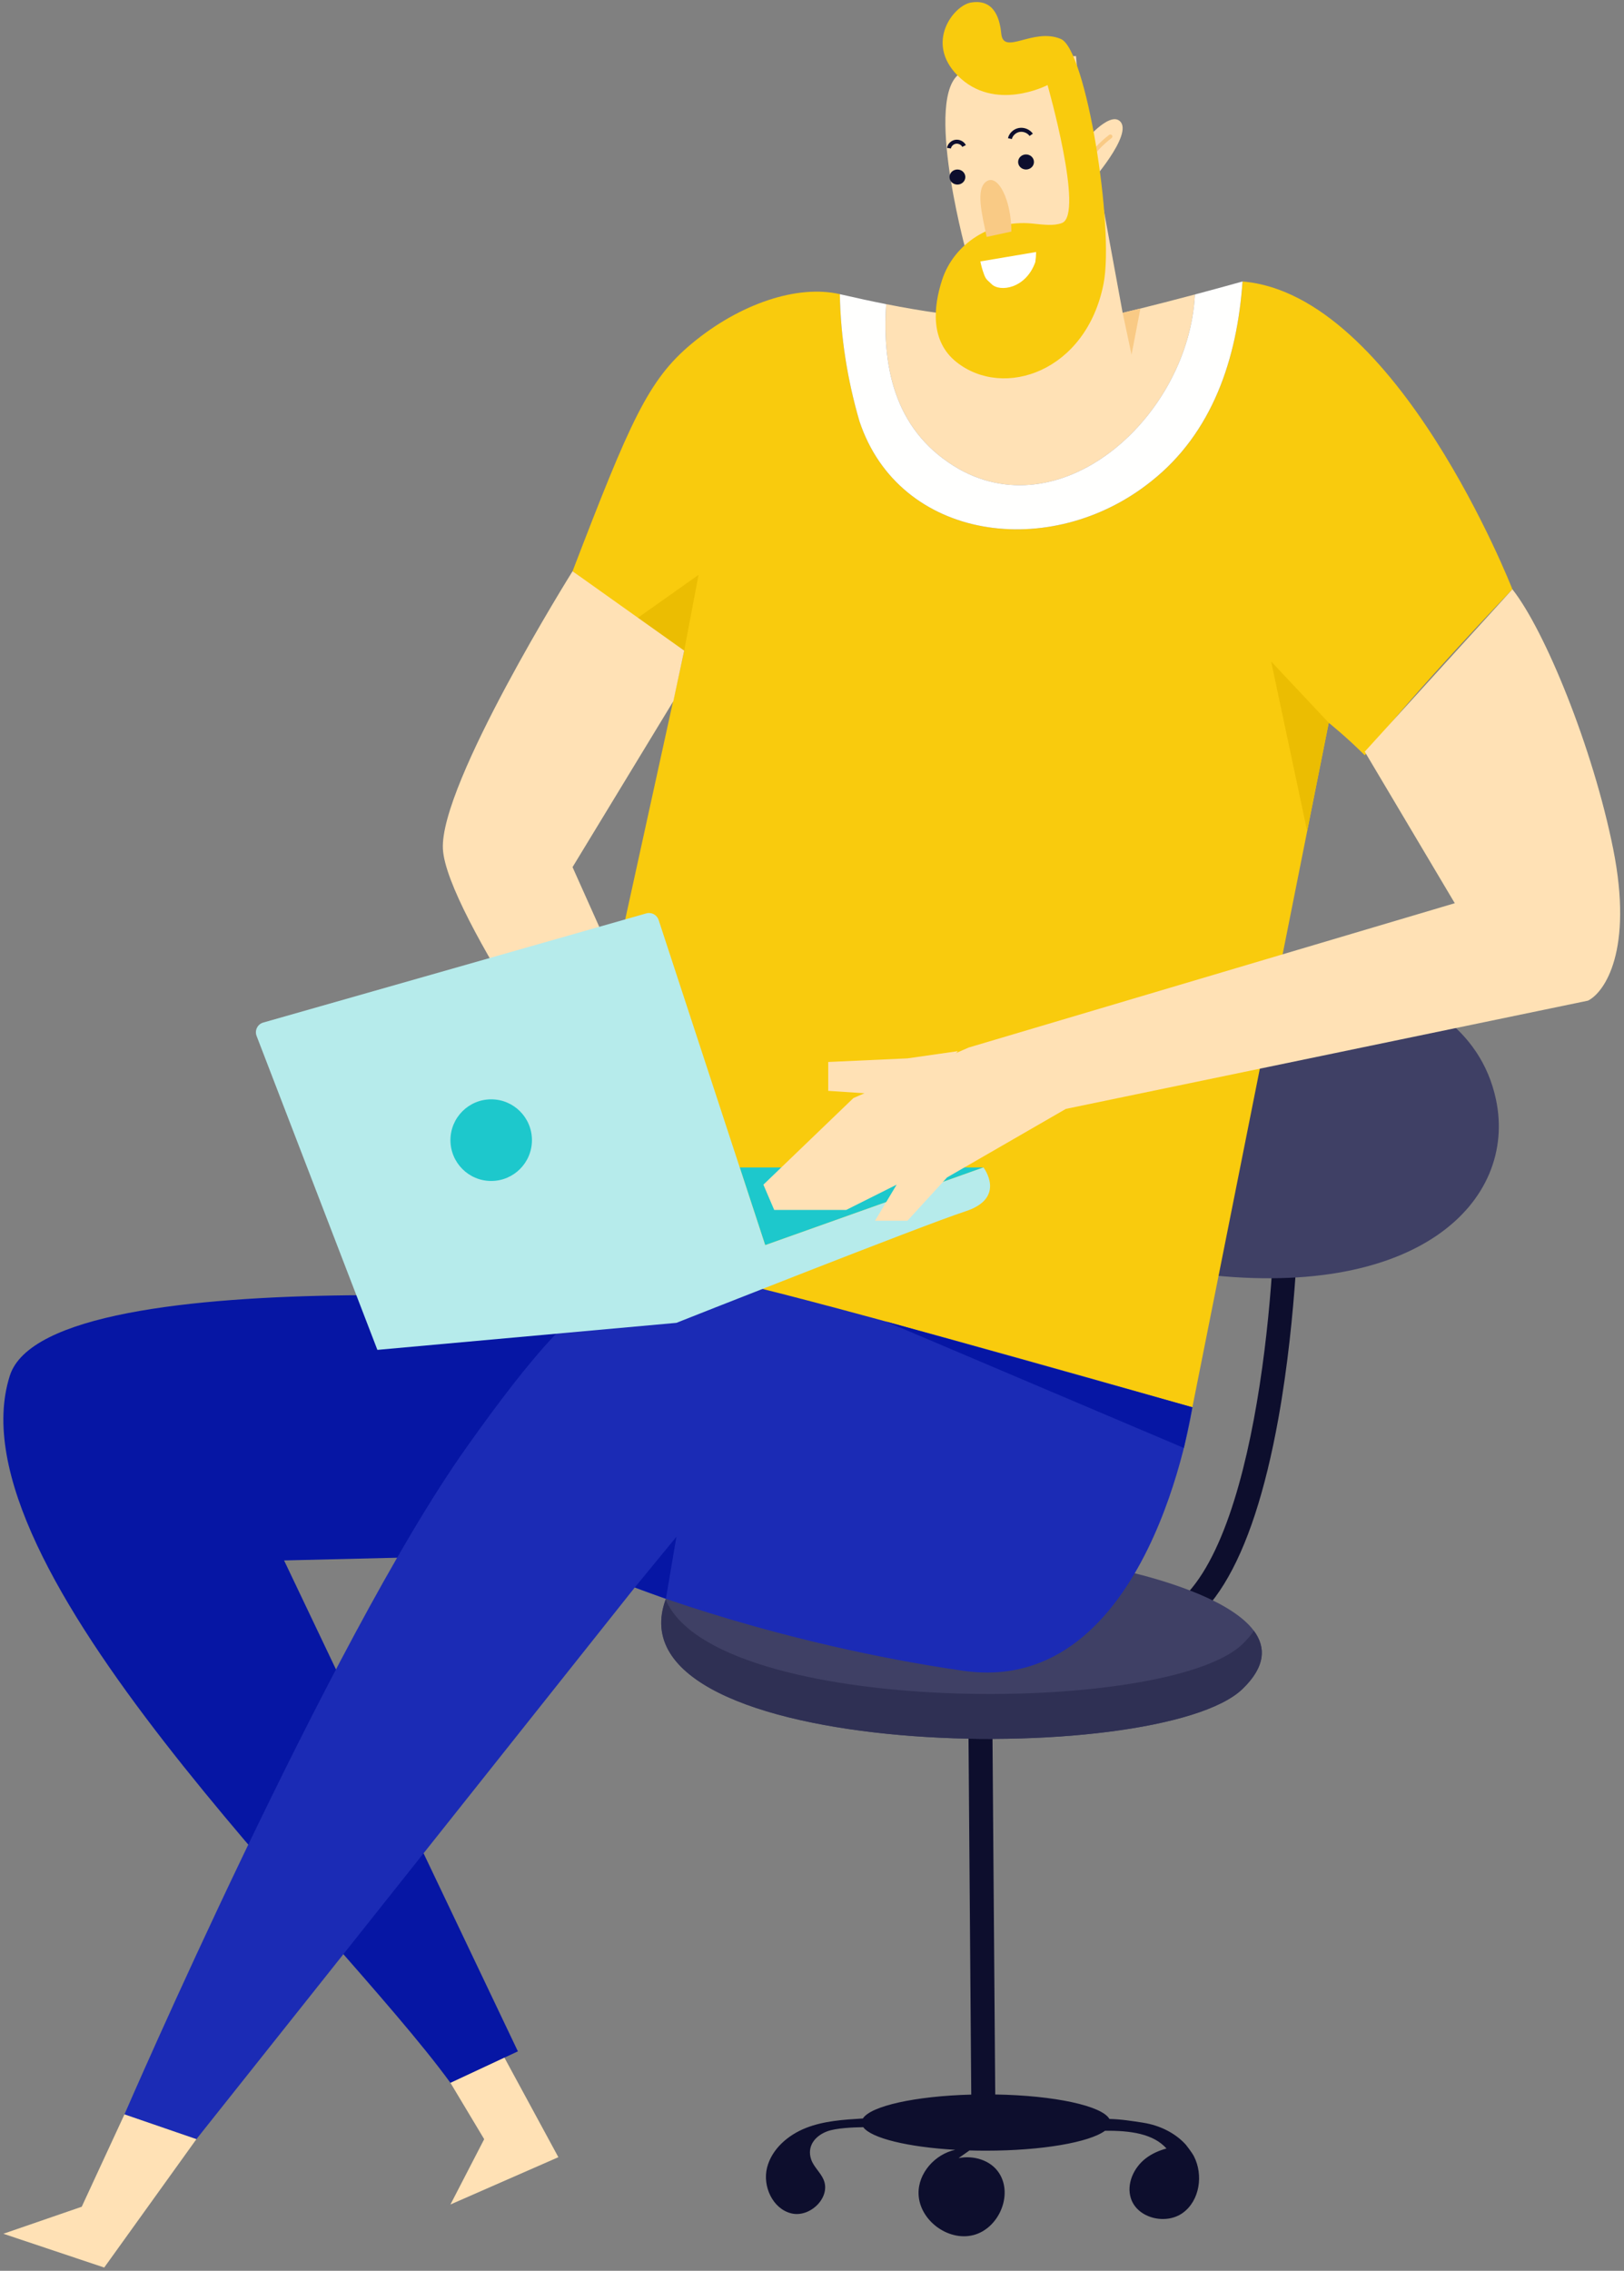 <svg width="317" height="443" viewBox="0 0 317 443" fill="none" xmlns="http://www.w3.org/2000/svg">
<rect x="0" y="0" width="317" height="443" fill="#808080" stroke="none"/>
<path fill-rule="evenodd" clip-rule="evenodd" d="M215.69 415.684C212.652 417.933 203.402 419.568 192.462 419.568C191.37 419.568 190.295 419.552 189.242 419.521L187.118 421.012C190.054 420.431 193.411 421.412 195.045 423.977C197.778 428.266 194.918 434.788 189.981 436.039C185.023 437.296 179.451 433.106 179.299 428.006C179.178 423.934 182.538 420.237 186.455 419.399C177.214 418.867 170.09 417.138 168.507 414.984C166.644 415.006 163.228 415.138 161.486 415.785C159.018 416.704 157.502 418.742 158.324 421.239C158.815 422.728 160.159 423.793 160.768 425.237C162.224 428.691 158.113 432.69 154.465 431.798C150.817 430.906 148.809 426.495 149.731 422.863C150.652 419.231 153.827 416.506 157.32 415.131C160.814 413.755 164.636 413.514 168.385 413.288L168.409 413.316C169.917 410.855 178.636 408.916 189.586 408.624L189.022 335.339L193.703 335.302L194.267 408.601C205.81 408.792 215.11 410.809 216.552 413.379C218.768 413.422 221.01 413.774 223.221 414.126C226.341 414.622 229.393 416.091 231.48 418.407C231.48 418.407 232.651 419.882 233.05 420.66C234.912 424.288 234.196 429.282 230.898 431.688C227.6 434.095 222.029 432.77 220.756 428.897C219.829 426.077 221.29 422.871 223.649 421.064C224.849 420.145 226.234 419.539 227.693 419.14C225.158 416.296 220.744 415.62 215.69 415.684ZM222.685 320.279L222.521 315.596C243.33 314.86 248.573 257.387 248.837 235.305L253.518 235.361C253.515 235.567 253.228 256.201 249.543 276.685C244.419 305.163 235.383 319.83 222.685 320.279Z" fill="#0D0E2D"/>
<path fill-rule="evenodd" clip-rule="evenodd" d="M242.529 188.216C242.529 188.216 285.983 186.239 292.002 214.465C296.229 234.288 276.762 254.188 232.742 248.334L242.529 188.216Z" fill="#3F4065"/>
<path fill-rule="evenodd" clip-rule="evenodd" d="M216.746 305.852C216.746 305.852 258.9 313.725 242.53 329.499C226.16 345.274 118.059 343.545 129.98 311.899C141.901 280.254 216.746 305.852 216.746 305.852Z" fill="#3F4065"/>
<path fill-rule="evenodd" clip-rule="evenodd" d="M242.529 320.743C227.861 334.878 139.557 334.954 129.932 312.05C118.415 343.548 226.186 345.249 242.529 329.499C247.094 325.101 247.105 321.317 244.752 318.146C244.182 318.988 243.454 319.851 242.529 320.743Z" fill="#2F3054"/>
<path fill-rule="evenodd" clip-rule="evenodd" d="M187.269 91.551C207.805 102.972 232.043 80.991 233.249 57.446C224.575 59.752 219.138 61.031 219.138 61.031L214.391 35.186L202.09 38.934L191.967 61.91C186.614 61.683 180.091 60.736 172.979 59.336C172.118 72.47 175.066 84.57 187.269 91.551Z" fill="#FFE1B5"/>
<path fill-rule="evenodd" clip-rule="evenodd" d="M295.215 114.961C295.215 114.961 272.723 57.389 242.534 54.915C241.499 69.981 236.647 84.466 224.719 93.894C205.214 109.514 175.568 105.609 167.766 82.179C165.412 74.101 164.077 65.734 163.938 57.389C155.685 55.483 144.4 59.21 134.956 67.092C126.521 74.132 123.006 82.179 111.76 111.441C121.601 119.184 133.55 126.928 133.55 126.928L106.359 250.819L232.747 274.542L259.368 141.007C259.368 141.007 262.882 143.822 266.397 147.342C276.237 134.671 295.215 114.961 295.215 114.961Z" fill="#F9CB0D"/>
<path fill-rule="evenodd" clip-rule="evenodd" d="M224.716 93.894C236.645 84.466 241.496 69.981 242.532 54.915C239.152 55.859 236.031 56.706 233.247 57.446C232.042 80.991 207.803 102.972 187.267 91.551C175.064 84.57 172.116 72.47 172.977 59.335C170.053 58.761 167.023 58.102 163.936 57.389C164.074 65.734 165.41 74.101 167.763 82.179C175.565 105.609 205.211 109.514 224.716 93.894Z" fill="#FFFFFE"/>
<path fill-rule="evenodd" clip-rule="evenodd" d="M188.43 48.515C188.43 48.515 179.662 16.16 188.43 13.864C197.197 11.567 210.035 10.938 210.035 10.938L211.46 27.849C211.46 27.849 216.479 21.661 218.612 23.647C221.334 26.18 212.557 36.008 212.557 36.008L209.924 51.229L188.43 48.515Z" fill="#FFE1B5"/>
<path fill-rule="evenodd" clip-rule="evenodd" d="M212.03 32.157C211.96 32.157 211.888 32.138 211.824 32.098C211.642 31.984 211.586 31.743 211.7 31.56C212.957 29.536 214.577 27.77 216.513 26.311C216.686 26.18 216.931 26.215 217.059 26.388C217.189 26.56 217.155 26.804 216.982 26.934C215.123 28.336 213.569 30.031 212.362 31.972C212.288 32.092 212.161 32.157 212.03 32.157Z" fill="#F9CA85"/>
<path fill-rule="evenodd" clip-rule="evenodd" d="M201.426 43.604C193.558 42.825 186.194 47.465 183.876 54.661C182.24 59.738 181.483 66.499 186.709 70.642C195.925 77.949 212.031 72.521 215.41 55.358C217.549 44.493 212.031 9.688 207.073 7.601C201.65 5.318 195.882 10.938 195.443 6.557C195.214 4.27 194.392 -0.332 189.519 0.499C186.182 1.067 180.522 8.227 186.886 14.698C194.096 22.032 204.477 16.596 204.477 16.596C204.477 16.596 211.68 41.835 207.292 43.505C205.681 44.118 203.715 43.832 201.426 43.604Z" fill="#F9CB0D"/>
<path fill-rule="evenodd" clip-rule="evenodd" d="M197.418 45.175L192.591 46.218C191.729 41.969 190.328 36.826 192.591 35.364C194.852 33.903 197.418 39.122 197.418 45.175Z" fill="#F9CA85"/>
<path fill-rule="evenodd" clip-rule="evenodd" d="M201.825 31.598C201.825 30.787 201.133 30.128 200.279 30.128C199.426 30.128 198.734 30.787 198.734 31.598C198.734 32.41 199.426 33.068 200.279 33.068C201.133 33.068 201.825 32.41 201.825 31.598Z" fill="#0D0E2D"/>
<path fill-rule="evenodd" clip-rule="evenodd" d="M188.43 34.538C188.43 33.727 187.738 33.068 186.885 33.068C186.032 33.068 185.34 33.727 185.34 34.538C185.34 35.349 186.032 36.008 186.885 36.008C187.738 36.008 188.43 35.349 188.43 34.538Z" fill="#0D0E2D"/>
<path fill-rule="evenodd" clip-rule="evenodd" d="M197.514 27.129L196.752 26.96C196.97 25.973 197.846 25.154 198.881 24.969C199.912 24.785 201.032 25.242 201.609 26.08L200.966 26.524C200.563 25.94 199.745 25.609 199.018 25.738C198.296 25.867 197.664 26.452 197.514 27.129Z" fill="#0D0E2D"/>
<path fill-rule="evenodd" clip-rule="evenodd" d="M185.62 28.968L184.85 28.847C184.973 28.053 185.663 27.389 186.49 27.27C187.317 27.153 188.172 27.588 188.534 28.307L187.838 28.659C187.625 28.237 187.092 27.973 186.601 28.044C186.113 28.114 185.691 28.511 185.62 28.968Z" fill="#0D0E2D"/>
<path fill-rule="evenodd" clip-rule="evenodd" d="M191.967 53.215C192.462 54.645 192.656 54.523 193.544 55.416C195.159 57.042 200.264 56.312 202.09 51.118C198.715 50.249 195.341 51.289 191.967 53.215Z" fill="white"/>
<path fill-rule="evenodd" clip-rule="evenodd" d="M202.244 49.164L191.365 51C191.506 51.721 191.711 52.477 191.966 53.215C195.34 52.955 198.714 51.916 202.089 51.118C202.189 50.454 202.242 49.794 202.244 49.164Z" fill="#FFFFFE"/>
<path fill-rule="evenodd" clip-rule="evenodd" d="M219.137 61.031L220.871 69.194L222.605 60.186L219.137 61.031Z" fill="#F9CA85"/>
<path fill-rule="evenodd" clip-rule="evenodd" d="M133.548 126.928L136.359 112.145L124.41 120.592L133.548 126.928Z" fill="#EBBD02"/>
<path fill-rule="evenodd" clip-rule="evenodd" d="M259.367 141.007L248.121 129.039L255.15 162.125L259.367 141.007Z" fill="#EBBD02"/>
<path fill-rule="evenodd" clip-rule="evenodd" d="M128.519 254.979C128.519 254.979 9.522 244.409 1.912 268.392C-9.937 305.735 65.544 375.588 87.926 406.34L101.091 400.189L55.451 304.417L128.519 302.66V254.979Z" fill="#0616A4"/>
<path fill-rule="evenodd" clip-rule="evenodd" d="M24.293 412.49C24.293 412.49 64.228 320.232 90.998 282.45C117.767 244.668 124.789 245.547 148.048 251.258C171.306 256.969 232.745 274.542 232.745 274.542C232.745 274.542 224.406 331.216 187.983 325.944C151.559 320.672 123.911 309.688 123.911 309.688L38.336 417.322L24.293 412.49Z" fill="#1B2BB5"/>
<path fill-rule="evenodd" clip-rule="evenodd" d="M24.293 412.49L15.955 430.502L0.658 435.774L20.343 442.364L38.336 417.322L24.293 412.49Z" fill="#FFE1B5"/>
<path fill-rule="evenodd" clip-rule="evenodd" d="M87.928 406.339L94.511 417.322L87.928 430.063L108.992 420.837L98.46 401.419L87.928 406.339Z" fill="#FFE1B5"/>
<path fill-rule="evenodd" clip-rule="evenodd" d="M123.912 309.689L132.031 299.804L129.983 311.9L123.912 309.689Z" fill="#0616A4"/>
<path fill-rule="evenodd" clip-rule="evenodd" d="M232.745 274.543L172.928 257.805L231.087 282.475L232.745 274.543Z" fill="#0616A4"/>
<path d="M86.455 165.645C85.752 152.974 111.759 111.441 111.759 111.441L133.549 126.928L131.44 136.783L111.759 169.164L130.034 209.993L117.382 220.553C117.382 220.553 87.158 178.316 86.455 165.645Z" fill="#FFE1B5"/>
<path fill-rule="evenodd" clip-rule="evenodd" d="M191.967 227.755H144.395L149.365 242.912L191.967 227.755Z" fill="#1DC8CC"/>
<path fill-rule="evenodd" clip-rule="evenodd" d="M73.664 263.34L50.084 202.094C49.667 201.01 50.269 199.804 51.383 199.486L126.15 178.191C127.167 177.901 128.231 178.467 128.561 179.473L149.365 242.912L191.967 227.755C191.967 227.755 196.559 233.685 188.431 236.321C180.303 238.957 132.03 258.068 132.03 258.068L73.664 263.34Z" fill="#B6EBEB"/>
<path fill-rule="evenodd" clip-rule="evenodd" d="M103.834 222.428C103.834 218.03 100.273 214.465 95.88 214.465C91.487 214.465 87.926 218.03 87.926 222.428C87.926 226.826 91.487 230.39 95.88 230.39C100.273 230.39 103.834 226.826 103.834 222.428Z" fill="#1DC8CC"/>
<path d="M175.722 217.737L186.968 205.066L177.128 206.474L161.664 207.178V212.809L172.207 213.513L175.722 217.737Z" fill="#FFE1B5"/>
<path d="M266.395 146.638L295.213 114.961C301.539 122.939 310.958 145.934 314.894 165.645C318.831 185.355 313.254 193.568 309.974 195.211L208.055 216.329L184.859 229.704L177.127 238.151H170.801L175.019 231.112L165.178 236.039H151.12L149.012 231.112L166.584 214.217L189.077 204.362L283.967 176.204L266.395 146.638Z" fill="#FFE1B5"/>
</svg>
